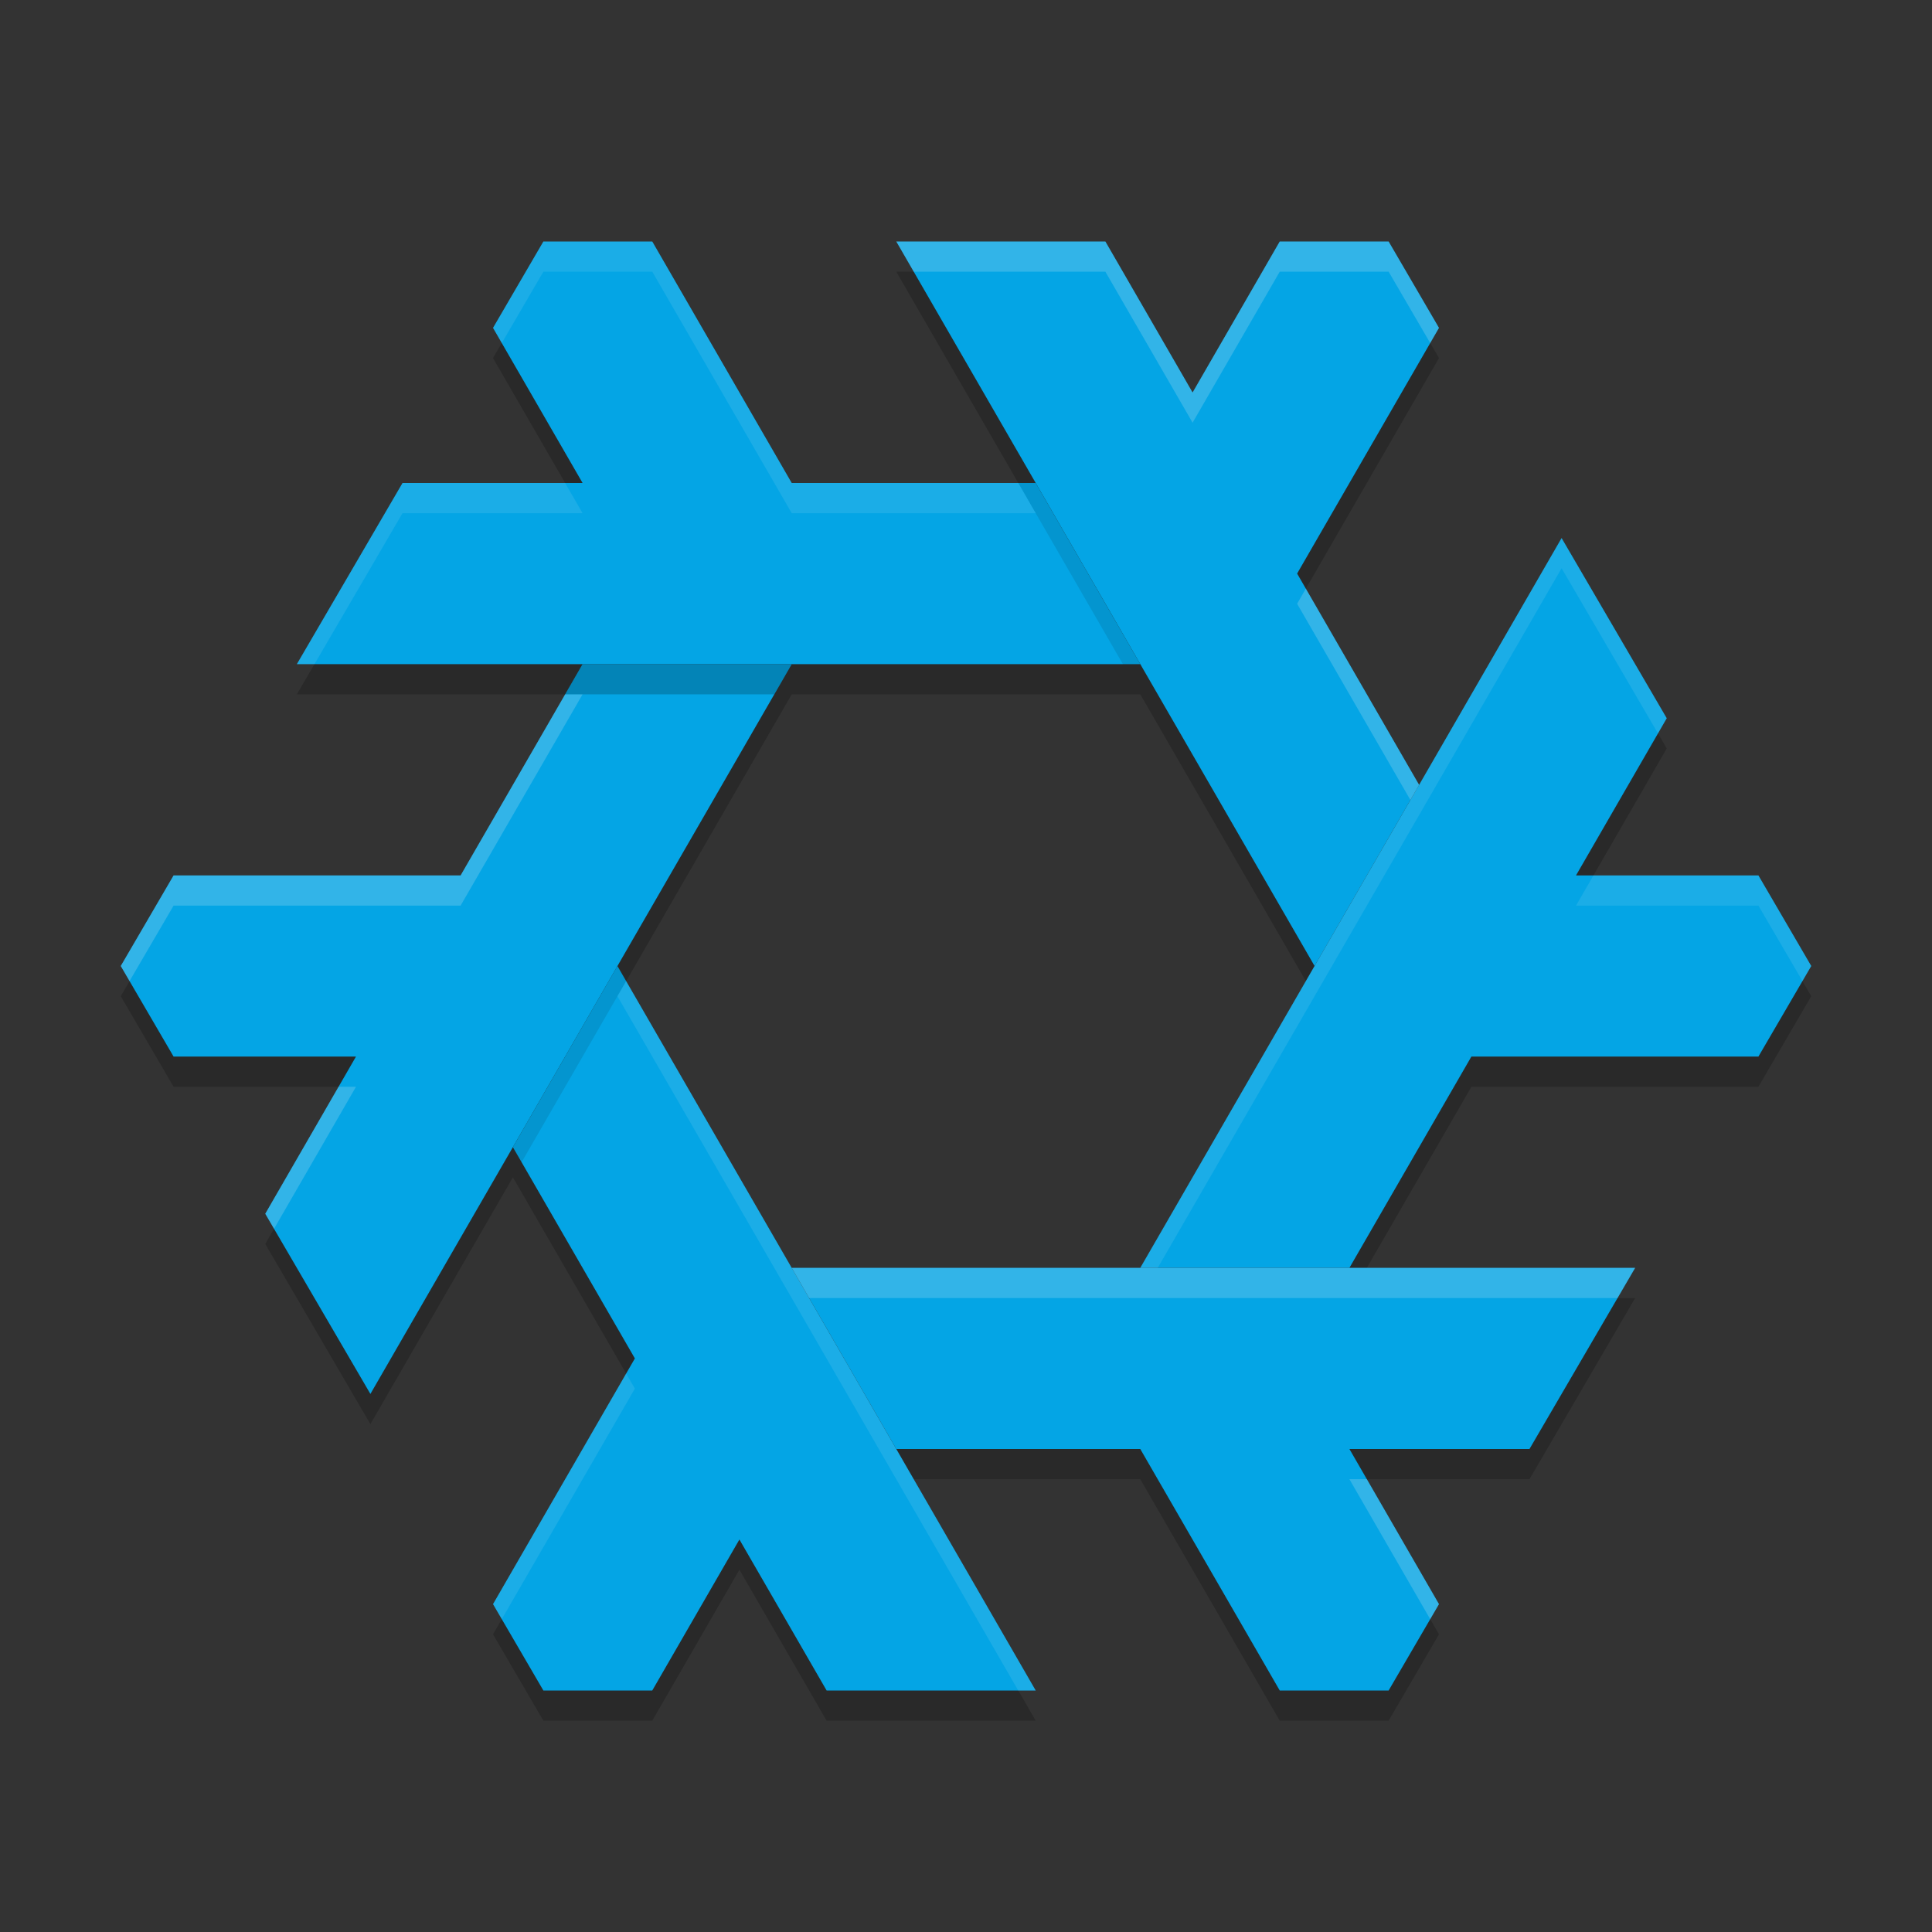 <svg xmlns="http://www.w3.org/2000/svg" width="64" height="64" version="1.1">
 <rect width="100%" height="100%" fill="#333333" stroke="none"/>
 <path style="opacity:0.2" d="M 29.691,9 43.547,33 47.01,27 42.969,20 47.668,11.861 46,9 H 42.393 L 39.506,14.002 36.617,9 Z M 19.299,23 15.258,30 H 5.75 L 4,33 5.75,36 H 11.793 L 8.787,41.207 12.27,47.176 26.227,23 Z M 26.227,43 29.691,49 H 37.773 L 42.393,57 H 46 L 47.668,54.139 44.701,49 H 50.666 L 54.166,43 Z M 20.453,33 16.99,39 21.031,46 16.332,54.139 18,57 H 21.607 L 24.494,51.998 27.383,57 H 34.309 Z M 51.73,18.824 37.773,43 H 44.701 L 48.742,36 H 58.25 L 60,33 58.25,30 H 52.207 L 55.213,24.793 Z M 18,9 16.332,11.861 19.299,17 H 13.334 L 9.834,23 H 37.773 L 34.309,17 H 26.227 L 21.607,9 Z"/>
 <path style="fill:#04a5e5" d="M 20.453,32 16.99,38 21.031,45 16.332,53.139 18,56 H 21.607 L 24.494,50.998 27.383,56 H 34.309 Z M 51.73,17.824 37.773,42 H 44.701 L 48.742,35 H 58.25 L 60,32 58.25,29 H 52.207 L 55.213,23.793 Z M 18,8 16.332,10.861 19.299,16 H 13.334 L 9.834,22 H 37.773 L 34.309,16 H 26.227 L 21.607,8 Z"/>
 <path style="fill:#04a5e5" d="M 29.691,8 43.547,32 47.01,26 42.969,19 47.668,10.861 46,8 H 42.393 L 39.506,13.002 36.617,8 Z M 19.299,22 15.258,29 H 5.75 L 4,32 5.75,35 H 11.793 L 8.787,40.207 12.27,46.176 26.227,22 Z M 26.227,42 29.691,48 H 37.773 L 42.393,56 H 46 L 47.668,53.139 44.701,48 H 50.666 L 54.166,42 Z"/>
 <path style="opacity:0.2;fill:#eff1f5" d="M 29.691,8 30.27,9 H 36.617 L 39.506,14.002 42.393,9 H 46 L 47.377,11.363 47.668,10.861 46,8 H 42.393 L 39.506,13.002 36.617,8 Z M 43.258,19.5 42.969,20 46.721,26.5 47.01,26 Z M 18.721,23 15.258,29 H 5.75 L 4,32 4.291,32.5 5.75,30 H 15.258 L 19.299,23 Z M 11.215,36 8.787,40.207 9.078,40.705 11.793,36 Z M 26.227,42 26.805,43 H 53.582 L 54.166,42 Z M 44.701,49 47.377,53.637 47.668,53.139 45.279,49 Z"/>
 <path style="opacity:0.2" d="M 19.299,22 18.721,23 H 25.648 L 26.227,22 Z"/>
 <path style="opacity:0.1" d="M 33.732 16 L 37.197 22 L 37.773 22 L 34.309 16 L 33.732 16 z M 20.453 32 L 16.99 38 L 17.279 38.5 L 20.742 32.5 L 20.453 32 z"/>
 <path style="opacity:0.1;fill:#eff1f5" d="M 33.732,16 H 26.227 L 21.607,8 H 18 L 16.332,10.861 16.623,11.363 18,9 H 21.607 L 26.227,17 H 34.309 M 13.334,16 9.834,22 H 10.418 L 13.334,17 H 19.299 L 18.721,16 Z M 51.73,17.824 37.773,42 H 38.352 L 51.73,18.824 54.922,24.295 55.213,23.793 Z M 52.785,29 52.207,30 H 58.25 L 59.709,32.5 60,32 58.25,29 Z M 20.742,32.5 20.453,33 33.73,56 H 34.309 Z M 20.742,45.5 16.332,53.139 16.623,53.637 21.031,46 Z"/>
</svg>
